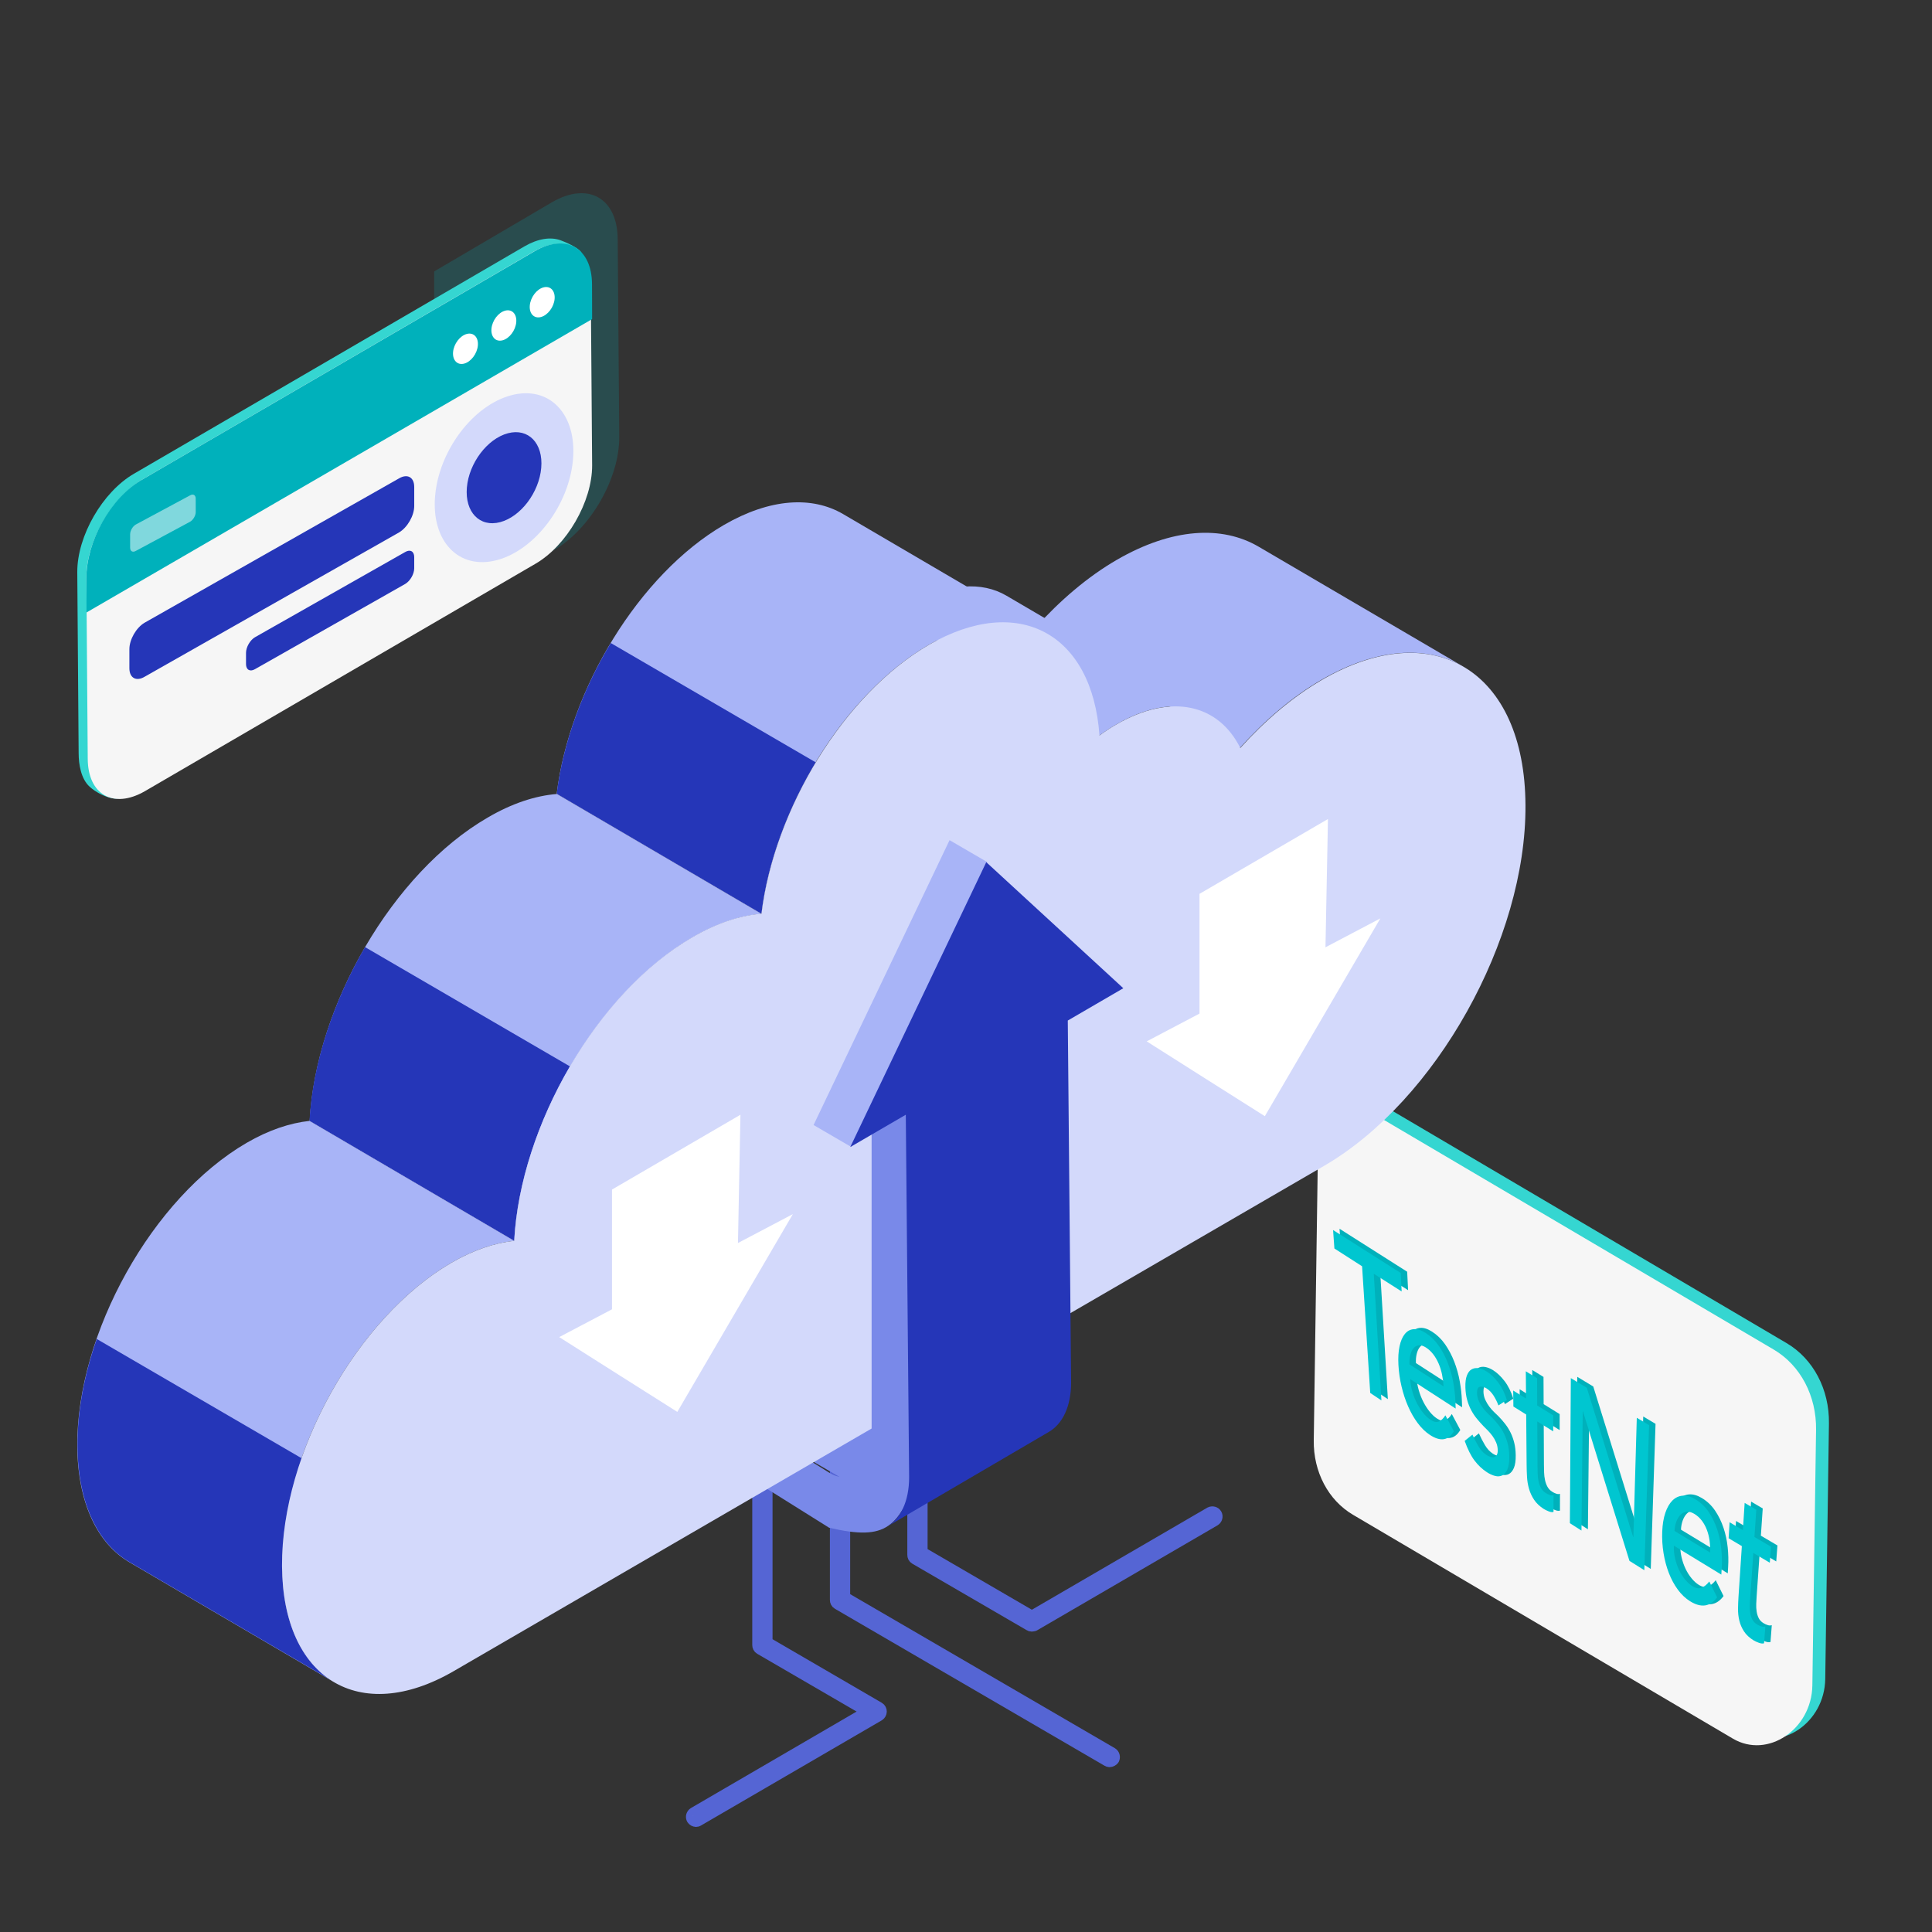 <svg xmlns="http://www.w3.org/2000/svg" width="300" height="300" viewBox="0 0 300 300">
    <rect x="0" y="0" width="300" height="300" fill="#333333" stroke="none"/>
    <g fill="none" fill-rule="evenodd">
        <g>
            <path fill="#00B1BB" d="M55.422 66.333l18.633-10.936c5.595-3.231 10.125-11.074 10.103-17.505l-.242-30.707c-.018-6.427-4.578-9.025-10.173-5.8l-18.325 10.76v54.188h.004z" opacity=".2" transform="translate(12 30)"/>
            <g>
                <path fill="#35D6D1" d="M78.321 6.272c-.004-1.958.689-3.17-.151-4.24-.533-.68-2.39-1.503-3.175-1.776-1.52-.528-3.447-.255-5.547.957L8.813 36.517C3.933 39.337-.017 46.18 0 51.788l.212 28.15c.005 1.736.368 3.966 1.702 5.183.949.871 2.616 1.741 3.855 1.841 1.269.104 1.762-1.07 3.317-1.97l60.63-35.305c4.885-2.819 8.83-9.662 8.818-15.27L78.32 6.272z" transform="translate(12 30) translate(0 7.037)"/>
                <path fill="#F6F6F6" d="M79.733 7.1c-.017-5.609-3.988-7.878-8.873-5.059l-60.635 35.3c-4.88 2.82-8.83 9.662-8.813 15.27l.212 28.15c.018 5.608 3.993 7.873 8.874 5.058l60.63-35.304c4.885-2.819 8.83-9.662 8.818-15.27L79.733 7.1z" transform="translate(12 30) translate(0 7.037)"/>
                <path fill="#00B1BB" d="M79.928 7.118c-.017-5.625-3.997-7.98-8.9-5.149L10.242 37.34C5.136 40.165 1.4 47.12 1.416 52.742l.017 5.326 78.512-45.555-.017-5.396z" transform="translate(12 30) translate(0 7.037)"/>
                <path fill="#FFF" d="M72.392 7.587c-1.065.282-2.013 1.542-2.126 2.811-.108 1.27.663 2.074 1.728 1.793 1.065-.282 2.014-1.542 2.126-2.81.109-1.274-.662-2.075-1.728-1.794zM66.44 11.202c-1.062.282-2.014 1.538-2.127 2.811-.108 1.273.662 2.074 1.724 1.793 1.065-.282 2.013-1.537 2.126-2.81.113-1.274-.663-2.075-1.724-1.794zM60.478 14.82c-1.06.281-2.014 1.541-2.126 2.81-.108 1.27.663 2.075 1.724 1.793 1.065-.28 2.013-1.542 2.126-2.81.113-1.274-.658-2.075-1.724-1.793z" transform="translate(12 30) translate(0 7.037)"/>
                <path fill="#D3D9FB" d="M67.378 24.34c-5.911 1.562-11.204 8.56-11.814 15.628-.611 7.068 3.685 11.533 9.596 9.97 5.912-1.564 11.204-8.562 11.815-15.63.61-7.072-3.686-11.537-9.597-9.969z" transform="translate(12 30) translate(0 7.037)"/>
                <path fill="#2536B8" d="M66.867 30.24c-3.188.843-6.042 4.615-6.371 8.426-.33 3.811 1.988 6.22 5.175 5.375 3.188-.845 6.042-4.617 6.37-8.428.33-3.81-1.987-6.219-5.174-5.374zM52.32 38.56c-.005-1.498-1.066-2.083-2.37-1.308L10.442 59.664c-1.303.775-2.355 2.616-2.351 4.114v2.962c.004 1.5 1.065 2.083 2.369 1.308l39.509-22.41c1.303-.777 2.356-2.617 2.352-4.116V38.56zM52.32 49.453c-.005-.883-.628-1.23-1.399-.775l-23.33 13.235c-.77.455-1.39 1.546-1.39 2.43v1.75c.005.883.628 1.23 1.399.774l23.33-13.234c.77-.459 1.39-1.546 1.39-2.43v-1.75z" transform="translate(12 30) translate(0 7.037)"/>
                <path fill="#FFF" d="M18.389 40.387c0-.559-.394-.784-.88-.502l-8.427 4.53c-.485.281-.875.961-.875 1.515v2.075c0 .558.398.784.884.502l8.427-4.53c.485-.28.88-.96.875-1.516l-.004-2.074z" opacity=".5" transform="translate(12 30) translate(0 7.037)"/>
            </g>
        </g>
        <g fill-rule="nonzero">
            <path fill="#35D6D1" d="M79.998 51.028c.077-5.276-2.43-10.029-6.573-12.467L9.204.725c-3.515-2.074-6.456.458-6.532 5.628l-.67 46.303c-.071 4.888 2.252 9.3 6.1 11.562l58.986 34.758c5.382 3.172 12.234-1.428 12.335-8.273l.575-39.675z" transform="translate(204 170)"/>
            <path fill="#F6F6F6" d="M77.998 52.028c.077-5.276-2.43-10.029-6.574-12.467L7.204 1.725C3.689-.35.748 2.183.67 7.353l-.67 46.303c-.07 4.888 2.253 9.3 6.1 11.562l58.987 34.758c5.382 3.172 12.234-1.428 12.335-8.273l.575-39.675z" transform="translate(204 170)"/>
            <path fill="#00B1BB" d="M11.506 47.255l-1.186-19.67 4.328 2.753-.142-2.865L4 20.8l.205 2.866 4.299 2.76 1.264 19.67 1.738 1.159zm7.515 5.349c1.645 1.082 2.888.895 3.734-.561l-1.318-2.472c-.294.47-.624.788-.988.953-.364.165-.803.08-1.317-.258-.38-.248-.752-.595-1.117-1.04-.364-.445-.69-.947-.978-1.505-.288-.559-.529-1.163-.721-1.812-.193-.65-.306-1.303-.339-1.96l7.056 4.572-.034-1.019c-.033-.975-.144-1.985-.332-3.03-.189-1.044-.473-2.055-.851-3.032-.38-.978-.853-1.874-1.42-2.69-.567-.815-1.25-1.476-2.044-1.981-.669-.426-1.277-.618-1.825-.576-.547.042-1.006.287-1.377.737-.37.45-.646 1.083-.825 1.9-.18.816-.238 1.787-.178 2.911s.221 2.238.481 3.34c.26 1.101.6 2.134 1.022 3.098.42.964.917 1.83 1.49 2.598.573.768 1.2 1.377 1.88 1.827zm-3.157-10.947c-.025-.509.014-.981.12-1.417.105-.435.266-.789.483-1.06.217-.272.492-.43.824-.475.333-.044.706.066 1.12.331.428.273.806.623 1.135 1.05.33.428.608.906.837 1.434.228.53.406 1.093.532 1.691.126.599.208 1.22.244 1.865l-5.295-3.419zm12.02 16.748c.43.28.855.473 1.276.579.422.106.796.075 1.122-.09.328-.167.592-.485.793-.954.202-.469.296-1.127.284-1.976-.01-.7-.085-1.336-.224-1.907-.14-.572-.328-1.101-.566-1.588-.238-.487-.519-.939-.843-1.355-.324-.415-.67-.813-1.038-1.193-.19-.184-.417-.402-.683-.655-.266-.252-.517-.537-.753-.855-.237-.317-.443-.668-.62-1.052s-.27-.798-.282-1.244c-.014-.551.123-.876.413-.975.29-.098.638-.02 1.044.236.43.272.798.645 1.102 1.119.303.474.56.987.77 1.539l1.304-.848c-.345-1.099-.801-2.015-1.37-2.748-.567-.733-1.158-1.292-1.77-1.675-.42-.264-.835-.43-1.244-.5-.409-.068-.77-.014-1.083.164-.313.178-.559.497-.738.956-.178.46-.256 1.082-.233 1.867.022.721.115 1.374.28 1.958.164.584.376 1.115.635 1.593s.553.917.882 1.315c.33.4.678.789 1.043 1.169.189.184.406.401.652.652.245.252.48.527.701.825.222.3.413.637.575 1.012.161.376.246.776.254 1.2.006.318-.042.565-.142.741-.101.176-.234.29-.398.341-.164.052-.353.044-.569-.021-.215-.066-.427-.166-.637-.302-.483-.312-.895-.756-1.238-1.333-.344-.576-.658-1.186-.944-1.828l-1.207.965c.462 1.299.971 2.317 1.529 3.054.557.738 1.197 1.343 1.922 1.814zm8.836 5.707c.174.112.419.232.735.36.317.13.575.162.774.098l.003-2.61c-.176.06-.37.053-.582-.02-.213-.07-.419-.17-.619-.298-.324-.206-.571-.464-.74-.773-.17-.31-.296-.654-.379-1.035-.083-.38-.132-.781-.146-1.203-.015-.422-.023-.845-.025-1.269l-.033-6.841 2.474 1.54.001-2.482-2.487-1.54-.02-4.232-1.748-1.076.036 4.233-1.997-1.244.032 2.482 1.987 1.244.068 7.859c.005.615.026 1.235.063 1.86.036.624.14 1.234.312 1.83.172.595.435 1.16.79 1.694.356.535.856 1.01 1.501 1.423zm5.849 3.351l.198-18.519.04.024 7.214 23.203 2.308 1.448.742-22.528-1.91-1.14-.53 18.52-.038-.025L43.4 45.292l-2.482-1.5-.148 22.527 1.798 1.144zm16.868 10.978c1.717 1.063 3.114.86 4.196-.608l-1.216-2.458c-.373.475-.77.797-1.19.966-.42.17-.897.09-1.434-.241-.396-.245-.774-.587-1.135-1.028-.36-.44-.672-.939-.936-1.494-.264-.556-.47-1.157-.62-1.805-.149-.647-.21-1.3-.181-1.958l7.365 4.49.06-1.019c.06-.976.035-1.985-.072-3.027-.109-1.043-.325-2.05-.65-3.024-.325-.973-.762-1.864-1.31-2.673-.549-.81-1.239-1.462-2.07-1.958-.697-.418-1.351-.603-1.96-.554-.609.048-1.14.3-1.595.753-.453.454-.819 1.091-1.097 1.91-.278.82-.438 1.791-.482 2.916-.044 1.124.024 2.236.203 3.336.179 1.1.453 2.129.825 3.088.37.96.835 1.82 1.394 2.582.56.762 1.194 1.364 1.905 1.806zM57.02 67.524c.022-.51.112-.982.27-1.42.16-.436.372-.792.639-1.066.267-.275.586-.436.957-.484.373-.049.775.057 1.207.317.446.268.83.613 1.154 1.037.322.424.585.898.786 1.425.202.526.343 1.088.426 1.685.081.597.11 1.218.089 1.862l-5.528-3.356zM69.32 84.527c.18.11.436.227.77.353.333.126.61.156.83.09l.202-2.61c-.194.06-.404.055-.628-.015-.225-.07-.44-.167-.647-.293-.336-.204-.584-.46-.743-.767-.16-.308-.27-.651-.331-1.031-.06-.38-.083-.781-.067-1.203.017-.421.04-.845.07-1.269l.479-6.843 2.558 1.518.186-2.483-2.573-1.517.29-4.231-1.807-1.06-.274 4.232-2.066-1.226-.15 2.482 2.054 1.226-.52 7.86c-.04.616-.065 1.236-.073 1.86-.009.625.057 1.235.198 1.829.14.594.382 1.157.726 1.688.344.532.849 1.002 1.516 1.41z" transform="translate(204 170)"/>
            <path fill="#00C6D0" d="M10.506 47.455L9.32 27.786l4.328 2.752-.142-2.865L3 21l.205 2.866 4.299 2.76 1.264 19.67 1.738 1.159zm7.515 5.349c1.645 1.082 2.888.895 3.734-.561l-1.318-2.472c-.294.47-.624.788-.988.953-.364.165-.803.08-1.317-.258-.38-.248-.752-.595-1.117-1.04-.364-.445-.69-.947-.978-1.505-.288-.559-.529-1.163-.721-1.812-.193-.65-.306-1.303-.339-1.96l7.056 4.572-.034-1.019c-.033-.975-.144-1.985-.332-3.03-.189-1.044-.473-2.055-.851-3.032-.38-.978-.853-1.874-1.42-2.69-.567-.815-1.25-1.476-2.044-1.981-.669-.426-1.277-.618-1.825-.576-.547.042-1.006.287-1.377.737-.37.45-.646 1.083-.825 1.9-.18.816-.238 1.787-.178 2.911.06 1.125.221 2.238.481 3.34.26 1.101.6 2.134 1.022 3.098.42.964.917 1.83 1.49 2.598.573.768 1.2 1.377 1.88 1.827zm-3.157-10.947c-.025-.509.014-.981.12-1.417.105-.435.266-.789.483-1.06.217-.272.492-.43.824-.475.333-.044.706.066 1.12.331.428.273.806.623 1.135 1.05.33.428.608.906.837 1.434.228.53.406 1.093.532 1.691.126.599.208 1.22.244 1.865l-5.295-3.419zm12.02 16.748c.43.28.855.473 1.276.579.422.106.796.075 1.122-.09.328-.167.592-.485.793-.954.202-.468.296-1.127.284-1.976-.01-.7-.085-1.336-.224-1.907-.14-.572-.328-1.101-.566-1.588-.238-.487-.519-.939-.843-1.354-.324-.416-.67-.814-1.038-1.194-.19-.184-.417-.402-.683-.654-.266-.253-.517-.538-.753-.856-.237-.317-.443-.668-.62-1.052s-.27-.798-.282-1.244c-.014-.551.123-.876.413-.975.29-.098.638-.02 1.044.236.43.272.798.645 1.102 1.119.303.474.56.987.77 1.539l1.304-.848c-.345-1.099-.801-2.015-1.37-2.748-.567-.733-1.158-1.292-1.77-1.675-.42-.264-.835-.43-1.244-.499-.409-.069-.77-.015-1.083.163-.313.178-.559.497-.738.956-.178.46-.256 1.082-.233 1.867.022.721.115 1.374.28 1.958.164.584.376 1.115.635 1.593s.553.917.882 1.315c.33.4.678.789 1.043 1.17.189.183.406.4.652.651.245.252.48.527.701.826.222.298.413.636.575 1.011.161.376.246.776.254 1.2.006.318-.042.565-.142.741-.101.176-.234.29-.398.341-.164.052-.353.044-.569-.021-.215-.066-.427-.166-.637-.302-.483-.312-.895-.756-1.238-1.333-.344-.576-.658-1.186-.944-1.828l-1.207.965c.462 1.299.971 2.317 1.529 3.054.557.738 1.197 1.343 1.922 1.814zm8.836 5.707c.174.112.419.232.735.36.317.13.575.162.774.098l.003-2.61c-.176.06-.37.053-.582-.019-.213-.072-.419-.171-.619-.298-.324-.207-.571-.465-.74-.774-.17-.31-.296-.654-.379-1.035-.083-.38-.132-.781-.146-1.203-.015-.422-.023-.845-.025-1.269l-.033-6.841 2.474 1.54.001-2.482-2.487-1.54-.02-4.232-1.748-1.076.036 4.233-1.997-1.244.032 2.482 1.987 1.244.068 7.859c.005.615.026 1.235.063 1.86.036.624.14 1.234.312 1.83.172.595.435 1.16.79 1.694.356.535.856 1.01 1.501 1.423zm5.849 3.351l.198-18.519.04.024 7.214 23.203 2.308 1.448.742-22.528-1.91-1.14-.53 18.52-.038-.025L42.4 45.492l-2.482-1.5-.148 22.527 1.798 1.144zm16.868 10.978c1.717 1.063 3.114.86 4.196-.608l-1.216-2.458c-.373.475-.77.797-1.19.966-.42.17-.897.09-1.434-.241-.396-.245-.774-.587-1.135-1.028-.36-.44-.672-.939-.936-1.494-.264-.556-.47-1.157-.62-1.805-.149-.647-.21-1.3-.181-1.958l7.365 4.49.06-1.019c.06-.976.035-1.985-.072-3.027-.109-1.043-.325-2.05-.65-3.024-.325-.973-.762-1.864-1.31-2.673-.549-.81-1.239-1.462-2.07-1.958-.697-.418-1.351-.603-1.96-.554-.609.048-1.14.3-1.595.753-.453.455-.819 1.091-1.097 1.91-.278.82-.438 1.791-.482 2.916-.044 1.124.024 2.236.203 3.336.179 1.1.453 2.129.825 3.088.37.96.835 1.82 1.394 2.583.56.762 1.194 1.363 1.905 1.805zM56.02 67.724c.022-.51.112-.982.27-1.419.16-.437.372-.793.639-1.067.267-.275.586-.436.957-.484.373-.049.775.057 1.207.317.446.268.83.614 1.154 1.037.322.424.585.898.786 1.425.202.526.343 1.088.426 1.685.081.597.11 1.218.089 1.862l-5.528-3.356zM68.32 84.727c.18.11.436.227.77.353.333.126.61.156.83.09l.202-2.61c-.194.06-.404.055-.628-.015-.225-.07-.44-.167-.647-.293-.336-.204-.584-.46-.743-.767-.16-.308-.27-.651-.331-1.031-.06-.38-.083-.781-.067-1.203.017-.421.04-.844.07-1.269l.479-6.843 2.558 1.518.186-2.483-2.573-1.517.29-4.231-1.807-1.06-.274 4.232-2.066-1.226-.15 2.482 2.054 1.226-.52 7.86c-.04.616-.065 1.236-.073 1.86-.009.625.057 1.235.198 1.829.14.594.382 1.157.726 1.688.344.532.849 1.002 1.516 1.41z" transform="translate(204 170)"/>
        </g>
        <g fill-rule="nonzero">
            <path fill="#FFF" stroke="#5565D4" stroke-linejoin="round" stroke-width="2" d="M96.081 204.68c-.191 0-.383-.11-.492-.275-.164-.275-.054-.633.219-.798l27.195-15.837-16.918-9.833c-.192-.11-.274-.303-.274-.496v-63.21c0-.331.246-.58.574-.58.328 0 .574.249.574.58v62.88l17.465 10.163c.192.11.274.303.274.496 0 .192-.11.385-.274.495l-28.07 16.333c-.054.055-.164.083-.273.083z" transform="translate(12 78)"/>
            <path fill="#FFF" stroke="#5565D4" stroke-linejoin="round" stroke-width="2" d="M160.284 195.398c-.109 0-.19-.028-.273-.083L118.14 170.94c-.192-.11-.274-.303-.274-.496v-63.21c0-.331.246-.579.574-.579.328 0 .574.248.574.578v62.88l41.6 24.21c.273.166.355.524.218.8-.137.165-.328.275-.547.275z" transform="translate(12 78)"/>
            <path fill="#FFF" stroke="#5565D4" stroke-linejoin="round" stroke-width="2" d="M148.2 174.354c-.11 0-.191-.028-.273-.083l-17.766-10.328c-.191-.11-.273-.303-.273-.496v-63.21c0-.331.246-.58.574-.58.328 0 .574.249.574.58v62.88l17.192 9.998 27.741-16.14c.274-.138.63-.056.793.22.164.275.055.633-.219.799l-28.015 16.305c-.137.027-.246.055-.328.055z" transform="translate(12 78)"/>
            <path fill="#7989E9" d="M143.81 136.779l-7.581-4.394-25.152 14.723 7.581 4.393c1.692.984 3.221 1.082 4.36.426l25.152-14.722c-1.138.656-2.668.558-4.36-.426z" transform="translate(12 78)"/>
            <path fill="#7989E9" d="M123.985 141.154l-1.535 1.68c0 4.955-1.722 10.352-5.67 7.854l-8.93-5.579-3.87 6.12 12.762 7.994c9.066 2.095 10.745 0 14.103-8.743v-5.08l-6.86-4.246z" transform="translate(12 78)"/>
            <path fill="#A8B4F7" d="M183.45 6.896c-5.693-3.345-13.47-2.919-22.028 2.033-4.523 2.623-8.785 6.262-12.657 10.558l31.79 18.624c3.872-4.295 8.134-7.935 12.657-10.558 8.558-4.951 16.302-5.377 22.029-2.033l-31.79-18.624z" transform="translate(12 78)"/>
            <path fill="#A8B4F7" d="M144.28 14.496c-3.808-2.23-9.014-1.967-14.74 1.377-.879.492-1.758 1.082-2.604 1.705l31.79 18.625c.847-.623 1.725-1.213 2.604-1.705 5.726-3.345 10.933-3.607 14.74-1.378l-31.79-18.624z" transform="translate(12 78)"/>
            <path fill="#A8B4F7" d="M118.892 1.81c-4.783-2.787-11.29-2.459-18.482 1.705-13.145 7.64-23.98 25.478-25.965 41.741l31.79 18.625c1.952-16.264 12.788-34.101 25.966-41.741 7.19-4.164 13.698-4.525 18.481-1.705L118.892 1.81z" transform="translate(12 78)"/>
            <path fill="#2536B8" d="M82.84 21.85c-4.393 7.28-7.42 15.543-8.395 23.412l31.79 18.625c.944-7.935 4.034-16.198 8.427-23.51L82.84 21.851z" transform="translate(12 78)"/>
            <path fill="#A8B4F7" d="M74.477 45.29c-3.32.263-6.964 1.443-10.77 3.673C48.998 57.488 37.024 78.145 36.08 96.08l31.79 18.625c.976-17.903 12.918-38.56 27.625-47.119 3.808-2.23 7.452-3.41 10.77-3.673L74.477 45.29z" transform="translate(12 78)"/>
            <path fill="#2536B8" d="M44.678 69.064c-4.914 8.46-8.135 18.067-8.623 26.986l31.79 18.624c.488-8.951 3.71-18.624 8.655-27.084L44.678 69.064z" transform="translate(12 78)"/>
            <path fill="#A8B4F7" d="M36.053 96.054c-3.026.328-6.312 1.41-9.761 3.41C11.682 107.957-.098 129.008 0 146.55c.066 8.886 3.157 15.15 8.103 18.035l31.79 18.624c-4.946-2.885-8.037-9.148-8.102-18.034-.098-17.543 11.68-38.593 26.29-47.086 3.45-2 6.736-3.082 9.762-3.41l-31.79-18.625z" transform="translate(12 78)"/>
            <path fill="#2536B8" d="M31.824 165.199c-.033-5.41 1.073-11.15 3.026-16.756L3.027 129.917C1.075 135.49.001 141.197.034 146.54c.065 8.886 3.156 15.15 8.102 18.035l31.79 18.624c-4.979-2.886-8.07-9.116-8.102-18.001z" transform="translate(12 78)"/>
            <path fill="#D3D9FB" d="M193.248 27.584c-4.523 2.623-8.785 6.263-12.657 10.558-3.384-6.787-10.705-8.59-19.263-3.64-.879.492-1.757 1.082-2.603 1.706-1.107-15.838-12.56-22.133-26.52-14.067-13.144 7.64-23.98 25.477-25.965 41.741-3.319.262-6.963 1.443-10.77 3.672-14.707 8.526-26.682 29.183-27.625 47.12-3.026.327-6.313 1.41-9.762 3.41-14.61 8.492-26.389 29.543-26.292 47.085.099 17.51 12.008 24.822 26.65 16.33l135.165-78.466c17.376-10.1 31.4-35.184 31.27-56.005-.098-20.854-14.252-29.543-31.628-19.444z" transform="translate(12 78)"/>
            <path fill="#FFF" d="M83.03 106.715L83.03 130.58 102.521 118.639 102.975 95.097z" transform="translate(12 78)"/>
            <path fill="#FFF" d="M74.832 129.623c.487.329 18.342 11.616 18.342 11.616l17.94-30.712-36.282 19.096zM174.259 60.795L174.259 84.66 193.75 72.719 194.204 49.177z" transform="translate(12 78)"/>
            <path fill="#FFF" d="M166.06 83.703c.488.328 18.344 11.616 18.344 11.616l17.94-30.712-36.283 19.096z" transform="translate(12 78)"/>
            <path fill="#7989E9" d="M129.199 95.073L123.342 91.663 123.345 144.057 129.202 147.5z" transform="translate(12 78)"/>
            <path fill="#A8B4F7" d="M120.187 100.101L114.33 96.691 135.448 52.458 141.304 55.868z" transform="translate(12 78)"/>
            <path fill="#2536B8" d="M153.805 80.47l8.622-5.017-21.28-19.576-21.117 44.234 8.622-5.017.516 56.283c0 3.77-1.334 6.46-3.481 7.706l25.152-14.723c2.147-1.246 3.481-3.934 3.481-7.705l-.515-56.185z" transform="translate(12 78)"/>
        </g>
    </g>
</svg>
